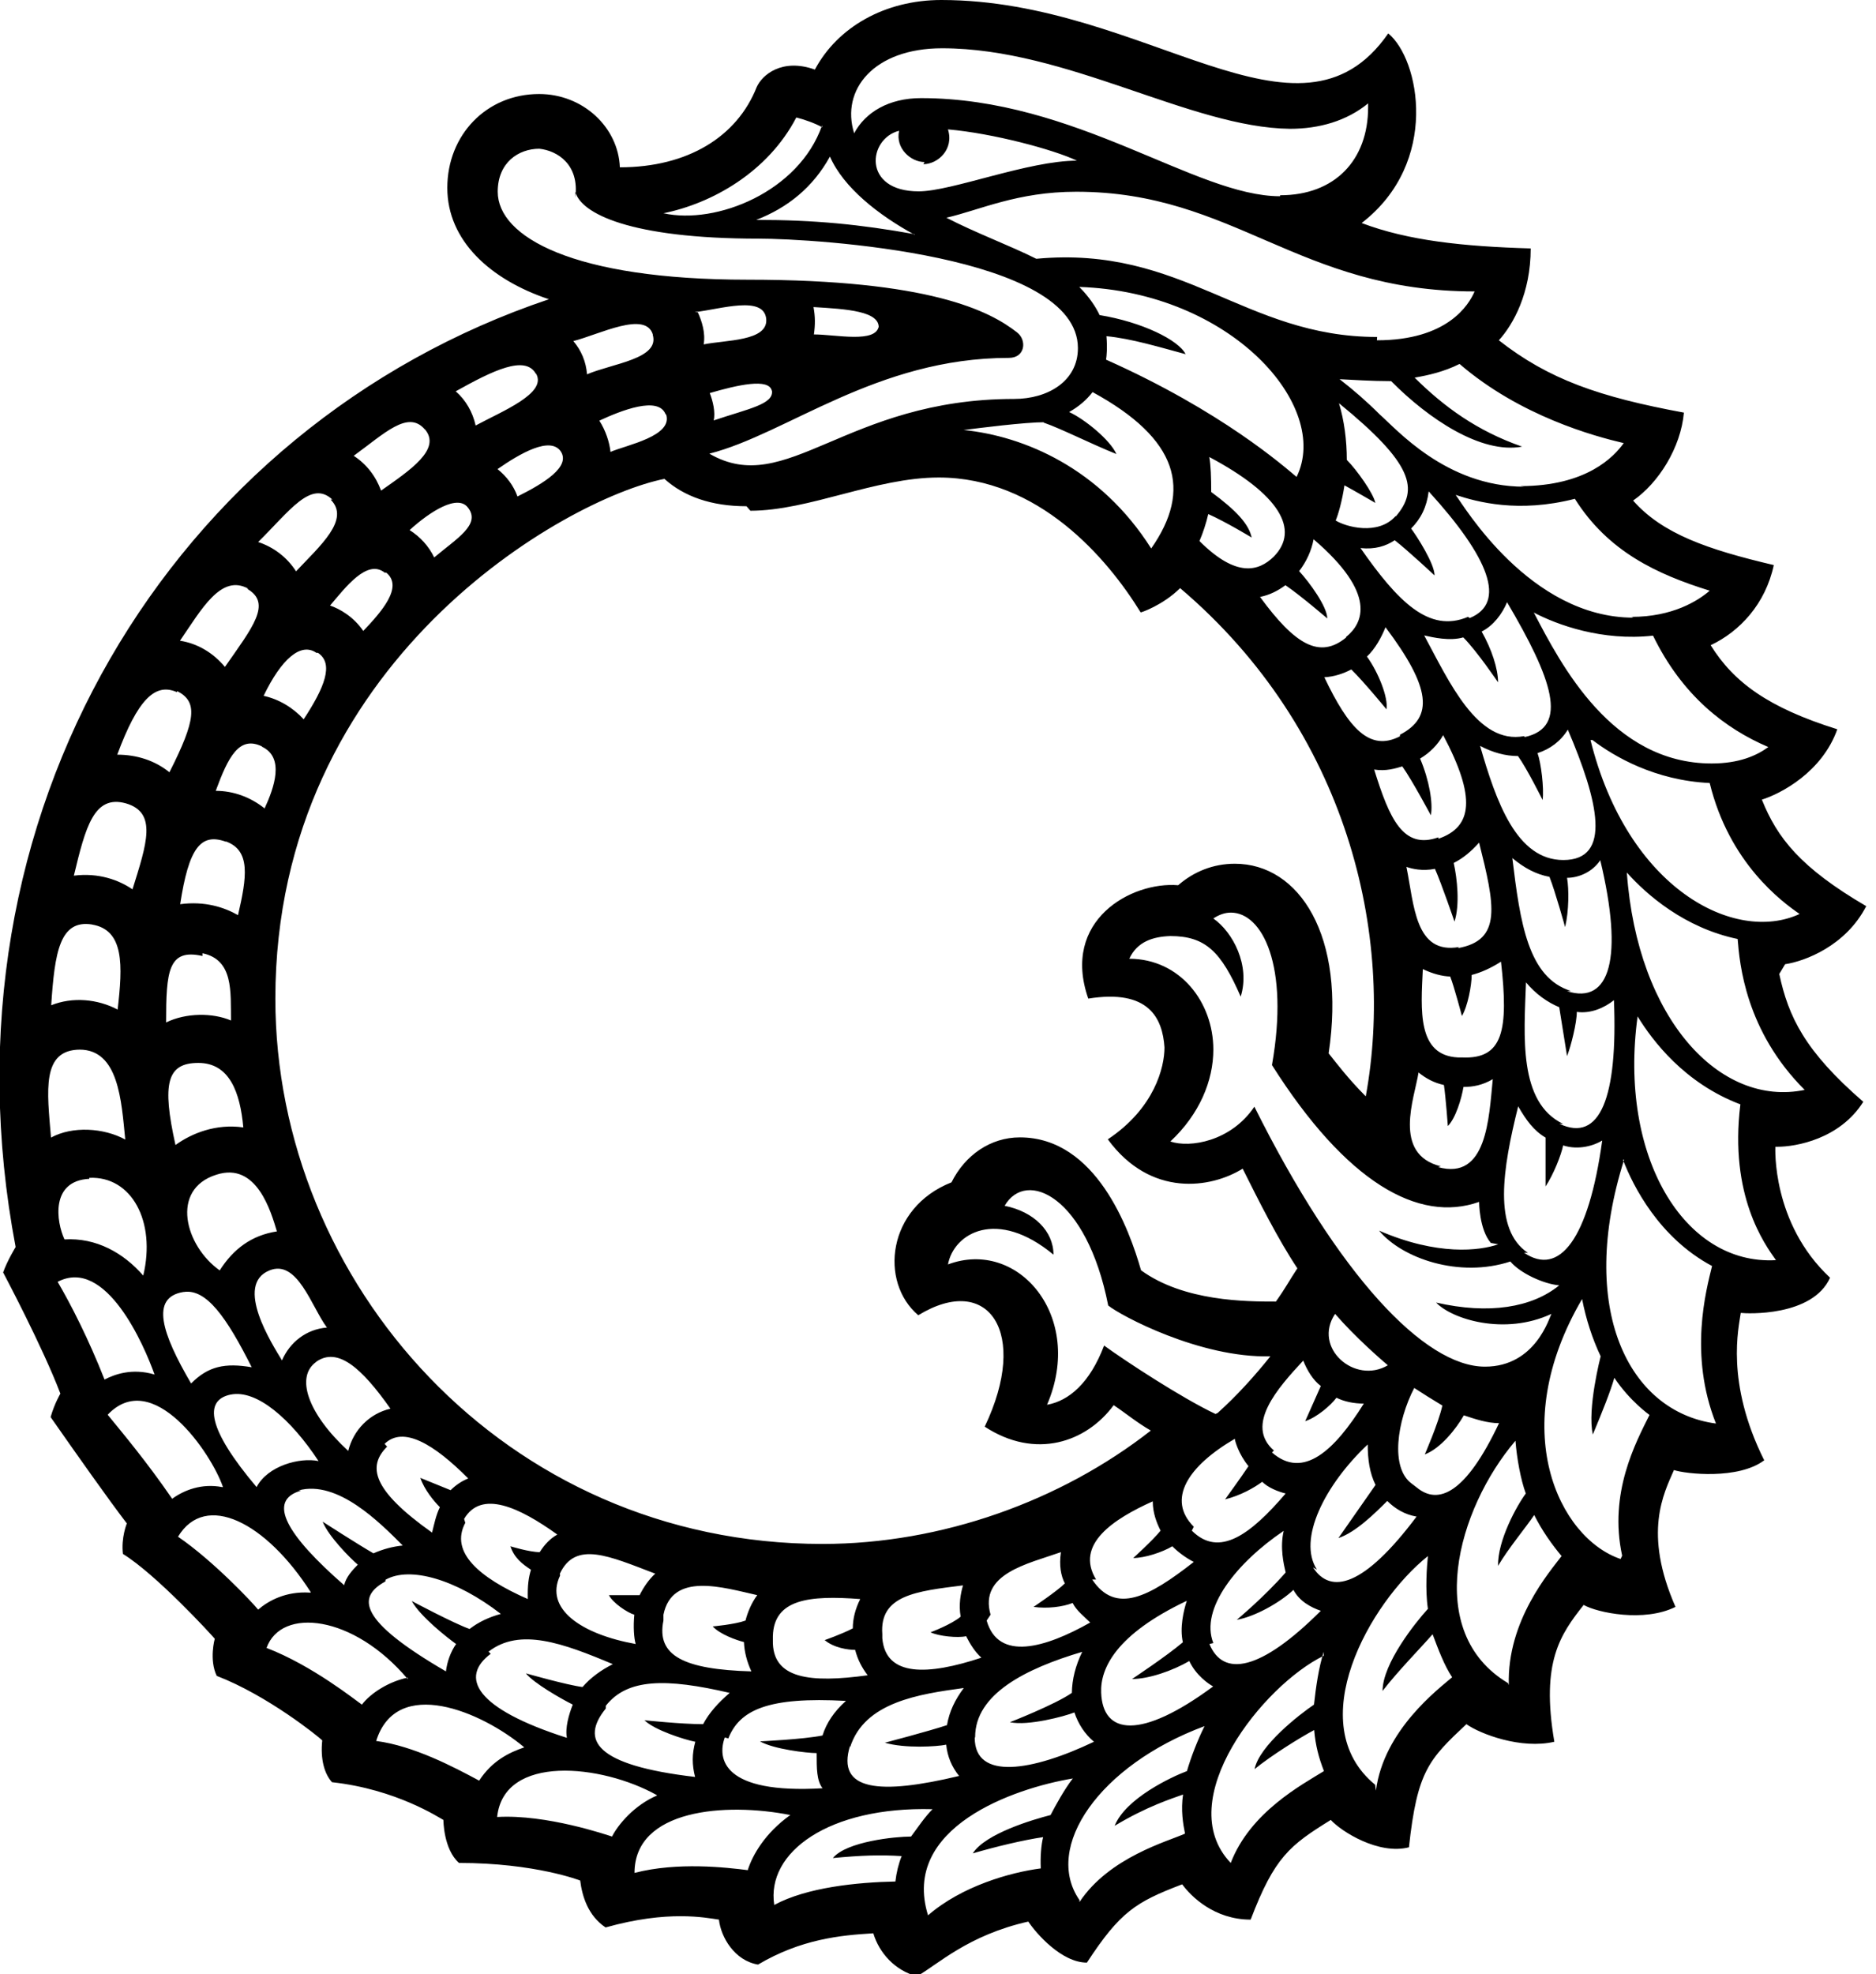 <svg xmlns="http://www.w3.org/2000/svg" width="96" height="101" preserveAspectRatio="xMidYMid">
  <path fill="currentColor" fill-rule="evenodd" d="M91.35 49.33c1-.15 3.1-.93 4.15-2.97-3.37-1.97-4.56-3.5-5.34-5.45.96-.3 3.08-1.4 3.86-3.6-3.52-1.1-5.3-2.4-6.48-4.3 1.48-.7 2.8-2.1 3.23-4.1-3.4-.8-5.7-1.6-7.2-3.3 1.3-.9 2.44-2.7 2.6-4.5-4.33-.8-6.92-1.7-9.47-3.7.73-.8 1.63-2.4 1.63-4.7-3.45-.1-6.28-.4-8.65-1.3 4.02-3.1 2.96-8.4 1.36-9.7C66.47 8.3 58.66 0 48.17 0c-2.9 0-5.32 1.4-6.47 3.56-1.68-.6-2.7.27-2.98.9-1 2.53-3.52 4.1-7 4.1-.08-2.06-1.9-3.75-4.13-3.75-2.7 0-4.7 2.1-4.7 4.8s2.2 4.7 5.2 5.7C8.8 21.8-3.4 41.7.8 63.8c0 0-.43.7-.64 1.3 0 0 2.02 3.8 2.93 6.2 0 0-.3.5-.5 1.2 1.4 2 2.9 4.13 3.9 5.44 0 0-.3.73-.2 1.56 1.7 1.05 4.5 4.1 4.7 4.34 0 0-.3 1.06.1 1.9 2.6 1 5.2 3.1 5.4 3.3-.1.94.1 1.7.5 2.14 3.3.36 5.5 1.83 5.7 1.93 0 0 0 1.5.8 2.2 3.9 0 6.2.9 6.2.9.1.8.4 1.8 1.3 2.4 3.2-.9 5.1-.5 5.8-.4.1.9.8 2.1 2 2.3 2.2-1.3 4.2-1.5 5.9-1.6.3 1 1.1 1.9 2.23 2.2 1.07-.6 2.6-2.1 5.7-2.8.4.6 1.7 2.1 3 2.1 1.7-2.6 2.5-3.1 4.86-4h.02c.44.6 1.63 1.8 3.5 1.8 1.22-3.2 2-3.8 4.1-5.1.55.6 2.45 1.8 4 1.4.42-3.9 1.02-4.5 2.94-6.3.7.5 2.8 1.3 4.5.9-.7-4.1.32-5.5 1.5-7 .7.4 3.1.9 4.7.1-1.67-3.8-.6-5.8-.08-7 .6.2 3.3.5 4.62-.5-2-4-1.3-6.8-1.2-7.54.3.04 3.67.2 4.57-1.8-3-2.8-2.8-6.66-2.8-6.7h.1c.97 0 3.2-.4 4.4-2.3-3-2.6-3.83-4.35-4.3-6.54zm-8.3 10c.52 1.36 1.86 4 4.56 5.44-.3 1.23-1.2 4.53.2 8.06-4.5-.6-7.1-5.9-4.7-13.5zm-.12 20.43c-3.16-1.07-5.87-6.65-1.97-13.3.2 1.03.52 2.02.95 2.93 0 0-.7 2.7-.4 4 .5-1.2.9-2.2 1.1-2.9.8 1.2 1.8 1.9 1.8 1.9-.7 1.4-2.1 4-1.4 7.2zm-5.76 6.35c-4.36-2.6-2.6-8.9.38-12.4.07.9.27 2 .53 2.7-.45.6-1.45 2.4-1.42 3.7.53-.9 1.45-2 1.85-2.6.4.8.9 1.5 1.4 2.1-.6.8-2.8 3.3-2.7 6.6zm-6.8 5.2c-3.78-3.1-.3-9.3 2.7-11.7-.05.5-.15 1.7 0 2.7-.64.7-2.32 2.8-2.32 4.2.77-1 1.95-2.2 2.56-2.9.3.8.6 1.6 1 2.2-.7.6-3.5 2.7-3.9 5.8zm-2.63-6.8c-.26.8-.4 1.8-.5 2.7-.74.5-2.8 2.1-3.04 3.3.86-.7 2.3-1.6 3.05-2 .07.8.23 1.4.5 2.1-1.13.7-3.77 2.1-4.77 4.7-3.06-3.2 1.67-9.1 4.76-10.6zm-12.5 12.7c-1.87-2.7 1.02-6.9 6.4-8.9-.35.7-.7 1.6-.9 2.3-.8.3-3.14 1.4-3.7 2.8 1.66-1 2.95-1.4 3.5-1.6-.12.8 0 1.5.1 2-.88.4-3.87 1.2-5.4 3.5zM4.7 47.3c1.67.27 1.58 2.1 1.32 4.35-1.03-.54-2.3-.66-3.4-.22.18-2.72.44-4.4 2.1-4.13zm1.74-6.2c1.62.47 1.07 2.06.34 4.4-.7-.48-1.74-.86-3-.7.6-2.5 1.03-4.15 2.66-3.7zm2.63-5.74c1.06.54.96 1.47-.4 4.15-.74-.6-1.67-.9-2.67-.9 1.04-2.8 1.93-3.7 3.05-3.2zm7.85-9.8c1.02 1.02-.55 2.37-1.77 3.67-.46-.72-1.15-1.24-1.94-1.5 1.6-1.57 2.7-3.2 3.8-2.17zm4.82-3.6c.87 1.02-.76 2.1-2.24 3.14-.27-.74-.75-1.36-1.4-1.78 1.57-1.14 2.78-2.36 3.64-1.35zm5.7-2.83c.55 1-1.73 1.9-3.1 2.64-.15-.68-.5-1.3-1.02-1.75 1.9-1.06 3.55-1.87 4.1-.9zm2-9.32c.28 1.1 2.77 2.4 9.4 2.4 2.8 0 16.32.8 16.32 5.6 0 1.7-1.55 2.6-3.26 2.6-8.65 0-11.65 5.1-15.6 2.8 3.95-1 8.56-4.9 15.33-4.9.83 0 .93-.9.42-1.3-1.4-1.1-4.48-2.7-13.78-2.7-8.96 0-12.8-2.2-12.8-4.5 0-1.5 1.07-2.2 2.13-2.2.92.1 2.06.8 1.84 2.5zm12.63-3.4c-1.18 3.4-5.42 5.1-8.12 4.5 2.48-.5 5.34-2.1 6.8-4.9.4.1.97.3 1.32.5zm30.18 69.5c-1.12-.8-.76-3.2.12-4.9.46.3.94.6 1.44.9-.2.9-.9 2.5-.9 2.5.8-.3 1.6-1.3 2-2 .6.2 1.2.4 1.8.4-1.7 3.6-3.1 4.2-4.2 3.3zM43.5 89.4c.73-2.33 3.56-2.73 5.82-3.04-.45.6-.74 1.2-.86 1.9-.9.3-3.18.9-3.18.9 1.03.3 2.66.2 3.14.1.06.6.28 1.13.66 1.6-4.05.97-6.3.78-5.58-1.55zm-6.23-.46c.58-1.46 2.04-2.14 6.02-1.92-.6.53-1 1.13-1.2 1.77-1 .2-3.2.3-3.2.3.7.4 2.4.6 2.9.6 0 .8 0 1.4.3 1.8-5.1.3-5.4-1.5-5-2.6zM4.07 53.7c2 0 2.14 2.6 2.34 4.6-1.1-.6-2.7-.7-3.8-.1-.2-2.4-.5-4.5 1.5-4.5zm31.48-37.73c1.32-.15 3.54-.88 3.66.35.1 1.15-2.1 1.07-3.2 1.3.1-.6-.1-1.2-.3-1.64zM53.4 21.6c0 .02.02.03.03.03.87.3 2.36 1.06 3.7 1.6-.33-.74-1.65-1.8-2.42-2.15.5-.28.9-.63 1.2-1.02 4.4 2.4 5.1 5 3 8-2.6-4.1-6.5-5.75-9.6-6.06.8-.1 3.1-.4 4.2-.4zM47.25 8.4c.74 0 1.58-.76 1.26-1.78 2.3.2 5.4 1.03 6.6 1.6-2.5 0-6.4 1.57-8.1 1.57-2.9 0-2.6-2.7-1-3.1-.2.9.6 1.6 1.3 1.6zm-30.98 25c.84.56.32 1.8-.73 3.4-.55-.6-1.27-1.03-2.05-1.2.9-1.87 1.9-2.76 2.7-2.2zm28.7-16.72c-.13.9-2.2.43-3.32.43.07-.5.07-.9-.02-1.4 1.66.1 3.44.2 3.33 1.1zm-5.47 3.28c.13.72-1.17.94-2.98 1.55.1-.4-.04-1-.2-1.4 1.37-.4 3.06-.8 3.18-.1zm37.17 43.7c-.95.33-3.1.6-6.1-.7 1.18 1.42 4.1 2.44 6.72 1.58.5.6 1.7 1.15 2.5 1.22-1.4 1.14-3.6 1.5-6.3.88.8.85 3.5 1.7 5.9.58-.1.16-.8 2.7-3.4 2.7-3.1 0-7.5-4.68-11.8-13.3-1.2 1.78-3.3 2.12-4.3 1.78 1.5-1.4 2.2-3.12 2.2-4.7 0-2.43-1.7-4.64-4.3-4.65.4-.87 1.2-1.13 2.1-1.16 1.8 0 2.6.8 3.6 3.1.5-1.6-.4-3.3-1.4-4 .3-.2.6-.3.9-.3 1.6 0 3 2.7 2.1 7.8 3.8 6 7.5 8.1 10.6 7 0 0 0 1.4.6 2.1zm-8.35 3.56c1.04 1.2 2.38 2.36 2.7 2.63-1.7 1-3.86-.9-2.7-2.63zM10.36 48.77c1.6.33 1.44 1.98 1.46 3.44-.93-.4-2.3-.4-3.32.1 0-2.6.1-3.8 1.86-3.4zm61.28-11.1c-1.55.8-2.62-.4-3.87-3.02.5-.03.96-.18 1.38-.4.67.66 1.8 2.04 1.8 2.04.1-.6-.42-1.9-1-2.7.43-.4.75-1 .95-1.5 2.33 3.1 2.47 4.6.74 5.5zm3.03 10.78c-2.27.4-2.3-2.16-2.7-4.1.28.1.82.23 1.46.1.33.74 1 2.7 1 2.7.28-.85.14-2.2-.04-3 .5-.25.9-.6 1.3-1.04.8 3.2 1.2 5-1.1 5.4zm-64.52 5.93c1.6 0 2.14 1.52 2.3 3.3-1.4-.2-2.64.3-3.47.9-.7-3.15-.44-4.2 1.17-4.2zM38.4 26.13c3 0 6.4-1.7 9.64-1.7 5.1 0 8.62 4.12 10.33 6.9 0 .02 1.13-.36 2.02-1.24 8.6 7.3 11 17.8 9.5 26-.9-.9-1.5-1.7-1.9-2.2.9-6-1.5-9.7-4.8-9.7-1.1 0-2.1.4-2.9 1.1-2.4-.2-6 1.8-4.6 5.8 3.1-.5 3.8 1 3.9 2.5 0 1-.5 3.1-2.9 4.7 2.2 3 5.3 2.5 6.9 1.5.8 1.6 1.8 3.6 2.8 5.1-.4.6-.6 1-1.1 1.7-1.5 0-4.7 0-6.9-1.6-.6-2.1-2.3-6.8-6.2-6.8-1.5 0-2.8.9-3.5 2.3-3.3 1.3-3.7 5.1-1.7 6.8 3.6-2.2 5.7.9 3.4 5.7 2.6 1.7 5.2.8 6.6-1.1.6.4 1.2.9 1.9 1.3-4.6 3.6-10.7 5.8-16.8 5.8-16.3 0-28-13.4-28-27.9C14.1 33.8 29 25.5 34 24.5c1 .9 2.4 1.4 4.2 1.4zm23.48-2.75c3.58 1.9 4.66 3.72 3.3 5.1-.76.74-1.9 1.1-3.8-.8.18-.42.34-.9.45-1.38.9.4 2.22 1.2 2.22 1.2-.14-.68-.78-1.38-2.07-2.33 0-.72-.02-1.38-.1-1.8zm.32 48.96c-1.7-.8-4.6-2.7-5.7-3.5-.73 1.92-1.8 2.83-2.92 3.03 1.94-4.5-1.47-8.53-5.07-7.18.3-1.6 2.5-2.9 5.4-.5 0-1.2-1-2.2-2.5-2.5 1.1-1.9 4.2-.5 5.3 5.1.6.5 4.7 2.7 8.3 2.6-.8 1-1.7 2-2.7 2.9zm11.4-29.5c-1.8.64-2.5-.96-3.28-3.47.6.1 1.1-.06 1.44-.16.5.7 1.46 2.5 1.46 2.5.12-.6-.08-1.8-.55-2.9.5-.3.9-.7 1.18-1.2 1.7 3.2 1.5 4.7-.24 5.3zm-4.72-10.22c-1.35 1.1-2.6.38-4.4-2.08.5-.1.92-.32 1.3-.6.78.53 2.14 1.7 2.14 1.7 0-.6-.92-1.86-1.44-2.42.37-.48.63-1.04.74-1.63 3.27 2.8 2.53 4.3 1.66 5zm-2.53-8.22c-.65-.54-3.83-3.36-9.75-6 .03-.2.07-.6.02-1.2 1.28.12 2.78.58 4.05.92-.36-.73-2.25-1.65-4.4-2-.16-.35-.5-.9-1.04-1.44 7.77.26 12.9 6.1 11.12 9.72zM11.25 65c-1.78-1.25-2.56-4.15-.18-4.9 2.08-.68 2.8 1.92 3.1 2.9-1.3.2-2.23.9-2.93 2zm62.48-5.33c-2.5-.62-1.34-3.5-1.14-4.8.4.32.8.53 1.3.64.1.7.2 2.1.2 2.1.4-.4.7-1.4.8-2 .5 0 1-.1 1.5-.4-.2 2-.3 5.2-2.8 4.5zm.88-5.57c-2.1-.1-1.9-2.44-1.8-4.52.5.24 1 .37 1.4.38.2.5.6 2.02.6 2.02.3-.5.5-1.58.5-2.1.5-.13 1-.36 1.5-.68.4 3.53.1 5-2 4.9zM13.4 38.2c1.18.55.63 2.1.14 3.16-.72-.58-1.6-.9-2.5-.9.64-1.74 1.2-2.84 2.37-2.27zm-1.84 4.85c1.28.46 1.07 1.83.62 3.77-.7-.4-1.7-.73-2.96-.56.44-2.86 1.04-3.66 2.33-3.2zM13.78 65c1.44-.6 2.16 1.86 2.95 2.92-1.05.08-1.9.75-2.3 1.68-.5-.83-2.45-3.86-.65-4.6zm2.4 4.67c1.1-.77 2.32.3 3.8 2.4-1.08.25-1.9 1.1-2.16 2.16-2.07-1.9-2.72-3.8-1.63-4.56zm3.5 4.2c.95-.93 2.52 0 4.28 1.77-.35.14-.65.35-.9.6l-1.55-.63c.2.6.7 1.2 1 1.5-.2.4-.3.9-.4 1.3-3.1-2.2-3.3-3.4-2.3-4.4zm4.07 3.84c.88-1.5 2.82-.6 4.77.8-.36.2-.65.5-.9.9-.52 0-1.5-.3-1.5-.3.2.6.6.9 1.05 1.2-.12.4-.18.8-.16 1.5-2.5-1.1-4-2.4-3.2-3.9zm4.9 2.8c.8-1.7 2.52-.9 4.88 0-.33.3-.6.7-.8 1.1h-1.57c.2.4.95.9 1.3 1-.06.6-.02 1.2.07 1.5-2.78-.5-4.68-1.8-3.87-3.5zm5.3 2.1c.45-2.2 3.03-1.4 4.8-1-.3.4-.5.9-.6 1.3-.55.2-1.68.3-1.68.3.37.4 1.2.7 1.6.8.02.5.15 1 .38 1.5-3.46-.1-4.87-.8-4.5-2.6zm5.6 1.1c.05-1.9 1.86-2.1 4.47-1.9-.25.5-.38 1-.38 1.5-.58.3-1.44.6-1.44.6.48.4 1.2.5 1.56.5.13.5.34.9.64 1.3-2.93.4-4.9.2-4.85-1.8zm5.6-.1c-.15-2 1.73-2.2 4.13-2.5-.12.4-.23 1-.12 1.6-.47.4-1.54.8-1.54.8.4.2 1.4.3 1.82.2.2.4.45.8.78 1.1-2.72.9-4.9 1-5.07-1zm5.54-1c-.6-2.1 1.9-2.6 3.6-3.2-.1.7 0 1.2.2 1.6-.4.4-1.6 1.2-1.6 1.2.7.1 1.5 0 2-.2.2.4.6.7.9 1-2.3 1.3-4.7 2-5.3-.1zm5.4-1.8c-1.1-1.8.9-3.1 2.9-4 0 .6.2 1.1.4 1.5-.4.5-1.4 1.4-1.4 1.4.6 0 1.5-.3 2-.6.3.3.7.6 1.1.8-2.3 1.8-4 2.7-5.2.9zm5-2.7c-1.4-1.4-.3-3.1 2.1-4.5 0 .1.2.8.7 1.4-.4.6-1.2 1.7-1.2 1.7.8-.2 1.5-.6 1.9-.9.3.3.8.5 1.2.6-1.8 2.1-3.4 3.3-4.8 1.9zm4.1-3.9c-1.5-1.3.2-3.2 1.5-4.6.2.5.5 1 .9 1.3l-.8 1.8c.6-.2 1.3-.8 1.6-1.2.4.2.9.3 1.4.3-1.5 2.4-3.1 3.9-4.7 2.5zM80 44c-2.4 0-3.44-3-4.26-5.84.64.34 1.3.52 1.94.52.46.64 1.26 2.25 1.26 2.25.08-.6-.08-1.9-.26-2.4.63-.2 1.18-.6 1.55-1.2C81.8 41 82.5 44 80 44zm-2-6.34c-2.4.46-3.85-2.8-5.12-5.15.45.1 1.3.3 2 .1.7.7 1.78 2.3 1.78 2.3 0-.7-.33-1.7-.84-2.6.6-.3 1.05-.9 1.3-1.5 2.3 3.9 3.2 6.4.9 6.9zm-2.88-6.1c-2 .85-3.6-.8-5.5-3.52.74.08 1.3-.1 1.75-.4.65.5 2.04 1.8 2.04 1.8 0-.6-.9-2-1.2-2.4.5-.5.8-1.1.9-1.9 3.1 3.4 4 5.7 2.1 6.48zm-3.7-5.16c-.9 1.02-2.56.55-3.07.23.13-.3.33-1 .45-1.8.55.3 1.58.9 1.58.9-.1-.5-.96-1.7-1.46-2.2 0-1-.13-2-.4-2.9 3.8 3.1 4.1 4.4 2.9 5.8zm-.95-9.16c-6.8 0-9.93-4.7-17.44-4-1.4-.7-3.05-1.3-4.6-2.1 1.73-.4 3.63-1.33 6.65-1.33 8.08 0 11.35 5.1 20.38 5.1-.3.7-1.4 2.5-5 2.5zM46.8 11.98c-2.8-.5-5.1-.73-8.1-.73 1.6-.62 2.9-1.66 3.77-3.24.7 1.6 2.5 3 4.33 4zm-12.72 9.2c.4 1.13-2 1.58-2.84 1.94-.05-.5-.25-1.1-.57-1.6 1.08-.5 3.05-1.3 3.4-.3zM28.7 23.1c.5.78-.85 1.62-2.22 2.3-.2-.56-.56-1.03-1.02-1.4 1.15-.8 2.7-1.7 3.24-.9zM23.97 26c.62.85-.6 1.55-1.75 2.52-.28-.58-.72-1.06-1.26-1.4 1.02-.93 2.48-1.88 3-1.13zm-4.2 3.3c.88.73-.25 2-1.18 2.98-.5-.73-1.2-1.13-1.7-1.3.8-.94 1.9-2.4 2.8-1.68zM4.57 60.26c2.17-.1 3.42 2.24 2.76 5-1-1.15-2.4-1.95-4.03-1.85-.42-.9-.73-3 1.27-3.1zM9.4 66.1c1.16-.18 2.2 1.3 3.48 3.85-1.36-.23-2.22-.06-3.1.83-1.5-2.56-2.1-4.4-.4-4.68zm2.4 5.25c1.34-.28 3.1 1.27 4.5 3.4-.96-.2-2.6.24-3.17 1.33-2.52-2.98-2.7-4.44-1.34-4.73zm3.48 4.9c2-.54 4.15 1.64 5.33 2.82-.5.05-1 .18-1.5.4-.8-.46-2.6-1.62-2.6-1.62.3.75 1.4 1.86 1.8 2.2-.3.3-.6.64-.7 1.05-2.9-2.53-4-4.33-2.2-4.84zm4.45 4.57c1.24-.7 3.6-.03 5.9 1.75-.6.16-1.15.42-1.6.77-.8-.28-2.96-1.43-2.96-1.43.44.8 1.85 1.9 2.27 2.2-.28.4-.46.9-.52 1.4-4.47-2.6-4.57-3.8-3.1-4.6zM25 84.5c1.6-1.24 3.8-.44 6.36.64-.6.3-1.15.7-1.55 1.17-.8-.1-2.9-.7-2.9-.7.4.5 1.8 1.3 2.4 1.6-.2.5-.4 1.2-.3 1.7-4.7-1.5-5.5-3.1-3.9-4.3zm6 2.77c1.1-1.4 3.07-1.42 6.34-.66-.58.5-1.04 1-1.36 1.6-1.1 0-3-.2-3-.2.5.5 2.06 1 2.6 1.1-.08.3-.13.6-.13.9 0 .3.04.6.12.9-5.14-.6-5.87-1.9-4.57-3.5zm18.9 1.6c0-2.2 2.58-3.5 5.48-4.36-.34.7-.52 1.4-.53 2.1-.86.6-3.17 1.5-3.17 1.5.93.2 2.8-.3 3.3-.5.2.6.53 1.1 1 1.5-3.14 1.5-6.1 2-6.1-.2zm6.45-2.27c-.05-1.24.75-2.98 4.38-4.7-.16.5-.37 1.38-.2 2.12-.82.7-2.6 1.88-2.6 1.88.85 0 2.07-.42 2.93-.92.34.73.98 1.17 1.22 1.3-3.72 2.75-5.65 2.47-5.73.32zm5.74-2.54c-.7-1.75 1.2-4.12 3.6-5.74-.2.86 0 1.7.1 2.13-1.1 1.26-2.5 2.42-2.5 2.42.9-.15 2.2-.87 2.9-1.53.3.58.9.9 1.4 1.07-3.1 3.1-5 3.4-5.7 1.7zm5.3-3.76c-1-1.54.4-4.33 2.6-6.4 0 .77.1 1.47.4 2.07l-1.9 2.72c.9-.3 1.9-1.3 2.5-1.9.4.4.9.7 1.5.8-2.7 3.6-4.4 4-5.3 2.6zm10.8-16.2c-1.8-1.2-1.3-4.3-.5-7.5.4.7.8 1.25 1.4 1.6v2.5c.4-.6.8-1.6.9-2.1.8.26 1.6 0 2-.25-.7 5.07-2.2 6.97-4 5.74zm1.8-6.6c-2.3-1.1-2-4.5-1.9-7.24.5.6 1.1 1.02 1.7 1.27l.4 2.5c.2-.5.5-1.7.5-2.26.7.1 1.4-.2 1.9-.6.2 4.95-.7 7.32-2.8 6.32zm.4-6.8c-2.2-.68-2.6-3.5-3-6.8.6.5 1.2.83 1.9.96.3.76.8 2.57.8 2.57.2-.82.2-1.95.1-2.52.6 0 1.3-.3 1.7-.9 1.2 5 .5 7.4-1.7 6.7zm1.1-12.84c1.1.84 3.2 2.07 6 2.2 1 4.1 3.7 6.08 4.6 6.7-3.3 1.53-8.8-1.26-10.7-8.9zm6.1 1.2c-5.1 0-7.7-5.04-9.1-7.72 1.2.63 3.5 1.47 6.1 1.18 1.5 3.08 3.7 4.76 5.9 5.7-.6.44-1.5.84-2.9.84zm-4-7.46c-5.3 0-8.7-5.75-9.1-6.28 1.1.36 3.2.94 6.1.2 1.7 2.7 4.2 3.86 6.9 4.7-.6.52-1.9 1.34-4 1.34zM78 24.9c-4 0-6.56-2.97-7.4-3.7-.66-.66-1.35-1.26-2.05-1.8.6.03 1.65.1 2.64.1 1.9 1.92 4.6 3.74 6.7 3.35-2.3-.8-4-2.04-5.5-3.53.7-.12 1.5-.3 2.3-.7 3.1 2.67 6.9 3.7 8.4 4.05-.5.7-1.9 2.2-5.3 2.2zM65.5 10.04c-4.33 0-10.44-5.02-18.37-5.02-1.64 0-2.85.72-3.42 1.8-.7-2.22 1-4.35 4.5-4.35 6.4 0 12.7 4.06 17.8 4.12 1.5 0 2.9-.4 4-1.3v.2c0 2.7-1.7 4.5-4.5 4.5zm-32.1 7.08c.38 1.24-2.04 1.47-3.36 2.03-.05-.65-.3-1.23-.7-1.7 1.33-.34 3.7-1.57 4.07-.33zm-20.76 13c1.3.74.28 1.98-1.13 4-.6-.72-1.4-1.2-2.3-1.34 1.1-1.6 2.1-3.44 3.5-2.66zM7.9 70.32c-1.15-.34-2.05 0-2.55.26-.82-2.08-1.72-3.84-2.4-5 2.48-1.3 4.45 3.3 4.96 4.75zm3.46 5.76c-1.04-.2-1.95.16-2.55.6-1.3-1.9-2.6-3.44-3.3-4.3 2.3-2.43 5.3 1.95 5.9 3.7zm4.5 5.4c-1.25-.08-2.14.43-2.65.87-.3-.37-2.3-2.5-4.1-3.73 1.4-2.32 4.5-.75 6.8 2.85zm5 4.35c-.97.2-1.9.8-2.34 1.38-.3-.2-2.53-2-4.88-2.9.75-2.1 4.45-1.7 7.23 1.6zm5.96 3.57c-.76.26-1.64.68-2.3 1.7-1.3-.7-3.35-1.78-5.27-2.03 1.05-3.35 5.4-1.5 7.57.32zm6.8 2.46c-1.17.5-2 1.5-2.3 2.1-.23-.07-3.35-1.15-5.88-1 .34-3.23 5.35-2.7 8.17-1.12zm6.82 1c-1.3.93-1.93 2.05-2.17 2.8v.02c-1.1-.14-3.6-.43-5.8.14 0-3.26 4.65-3.62 7.98-2.96zm7.28-.3c-.4.4-.77.96-1.1 1.4-.8 0-3.3.25-4 1.1 1.48-.14 2.43-.17 3.52-.1-.16.4-.27.85-.32 1.3-1.96.04-4.54.3-6.2 1.2-.42-2.7 2.8-5.04 8.1-4.9zm7.2-1.6c-.44.56-.9 1.4-1.16 1.9-.9.23-3.34.95-3.98 1.96 1.17-.34 2.57-.68 3.6-.83-.1.4-.15 1-.12 1.6-1.55.2-4.04.9-5.77 2.4-1.4-4.5 4.4-6.5 7.4-7zM83.8 52c.76 1.24 2.4 3.42 5.26 4.5-.58 4.67 1.25 7.17 1.82 7.97-4.7.27-8.06-5.3-7.08-12.47zm-.55-7.36c1 1.12 2.94 2.83 5.67 3.4.1 1.26.4 4.7 3.43 7.72-4.32.9-8.56-3.6-9.1-11.12z"/>
</svg>
